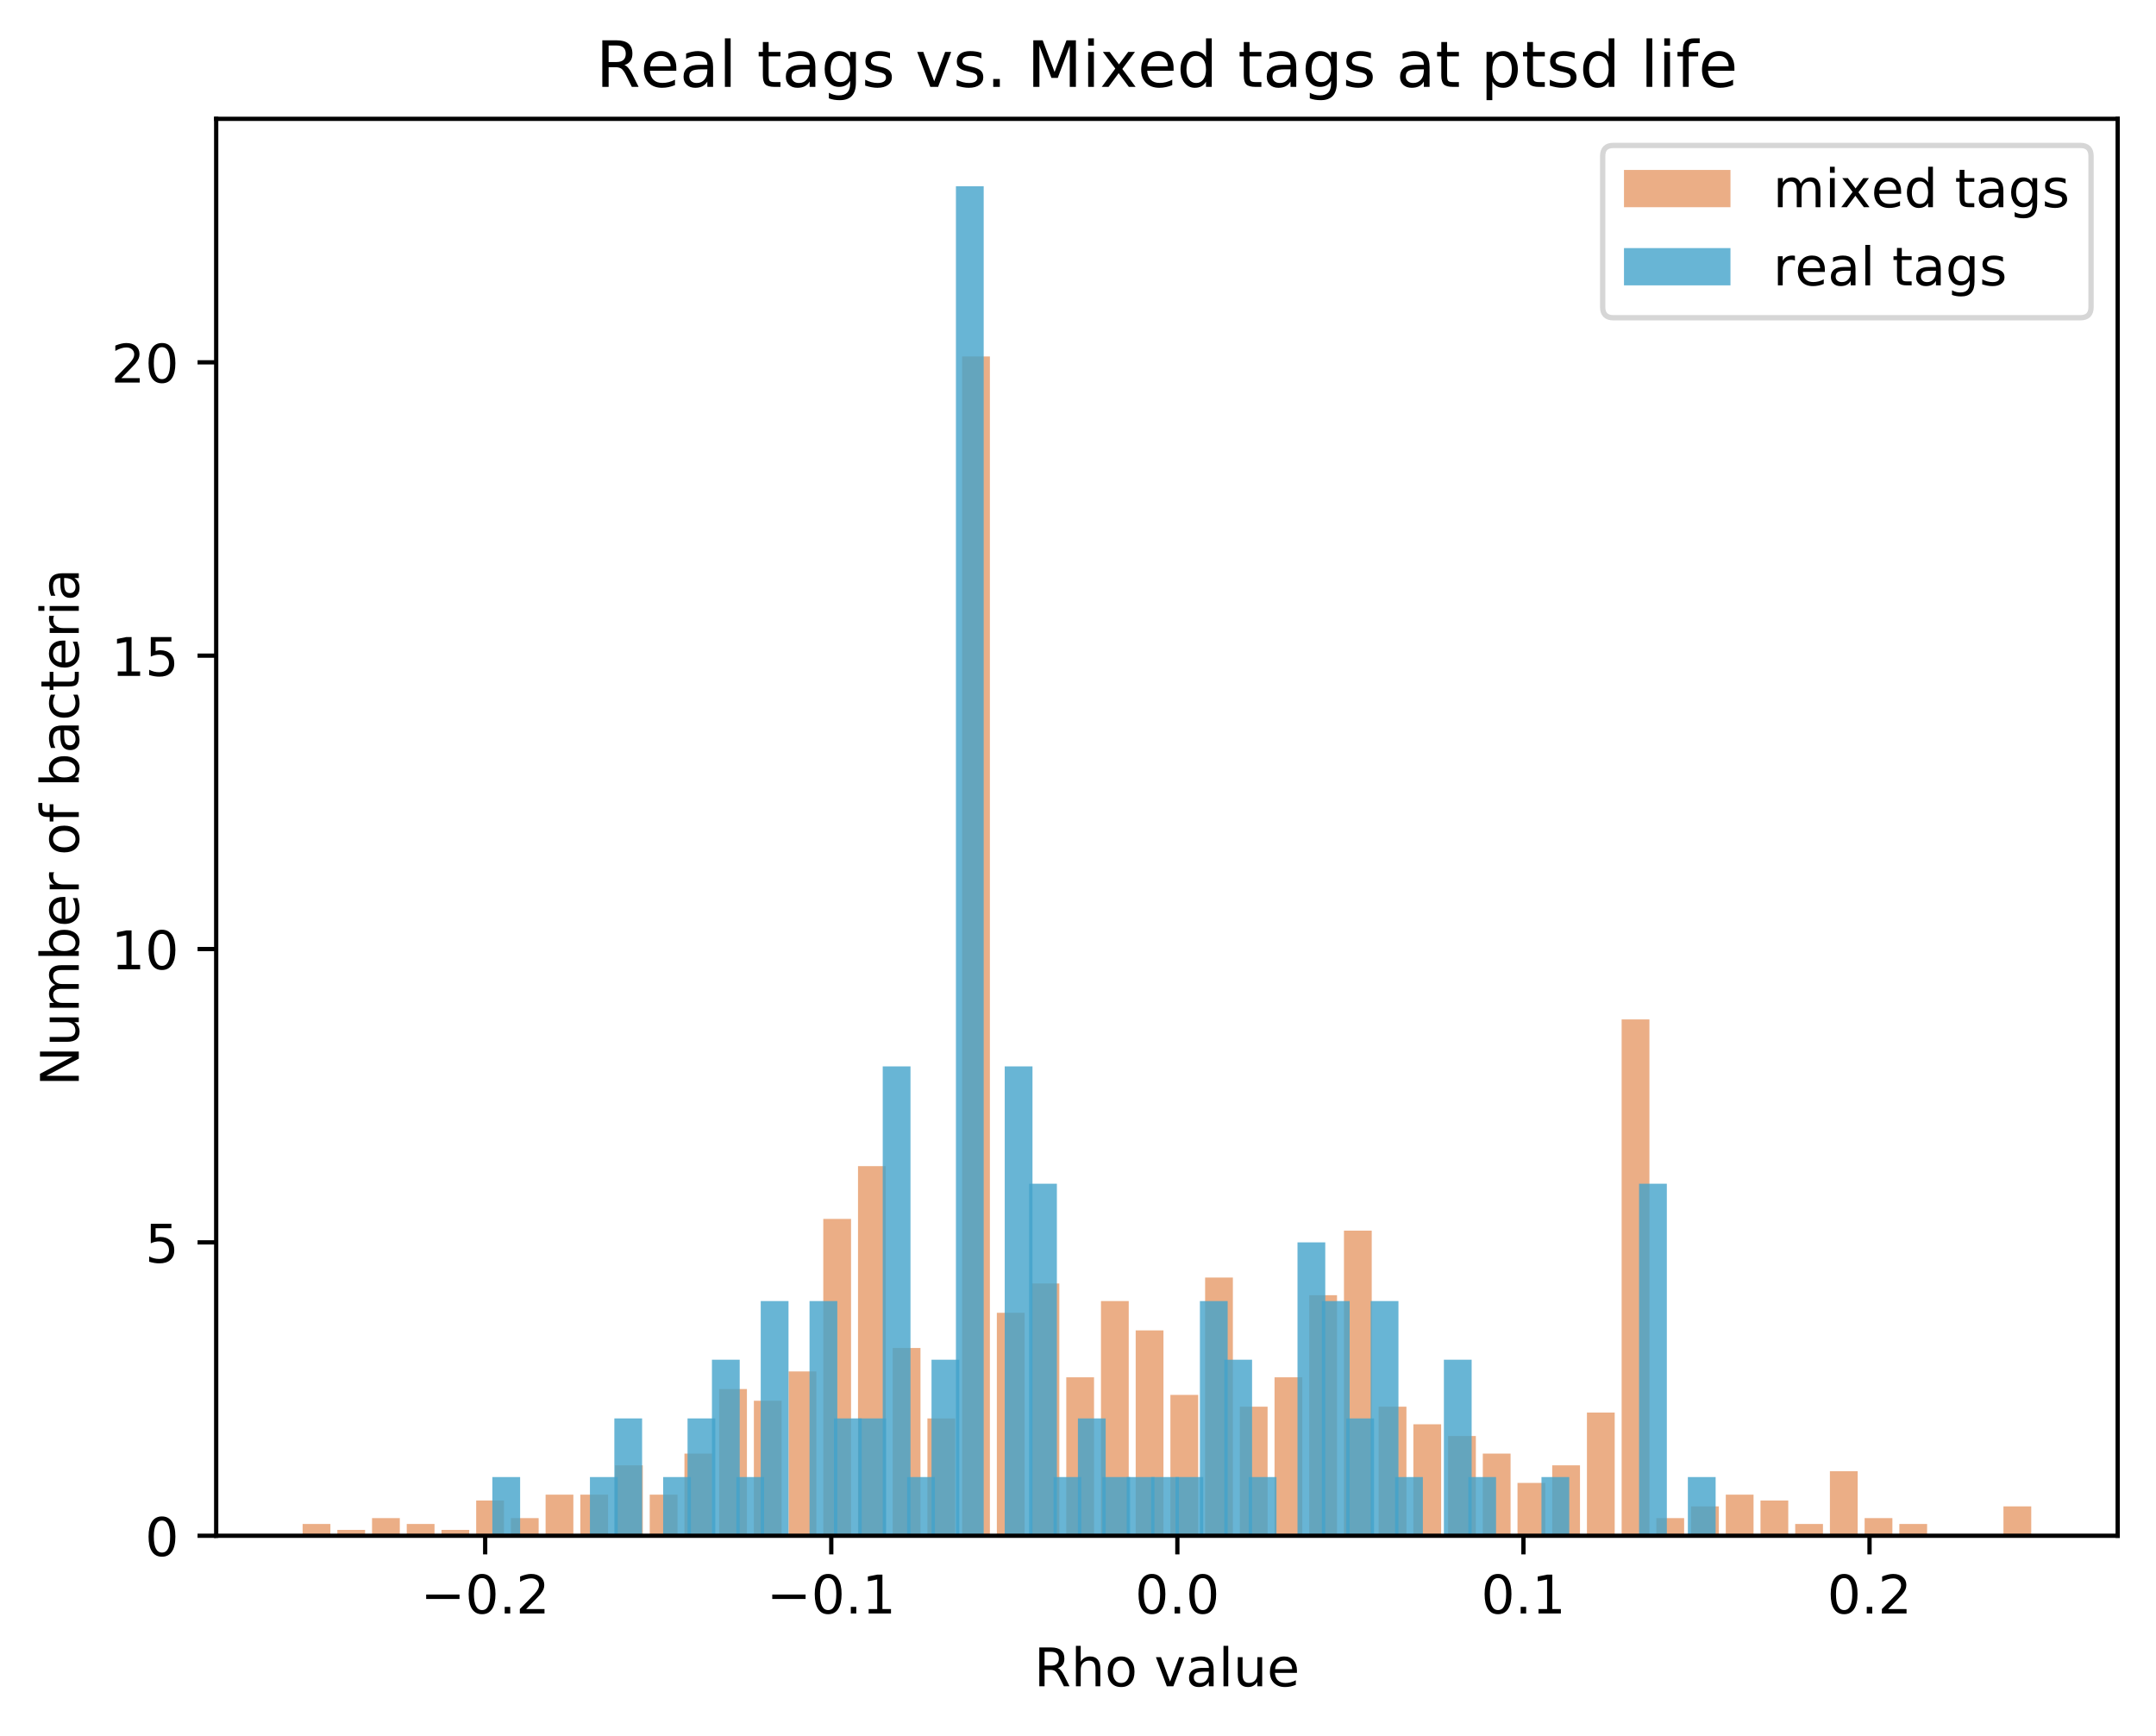 <?xml version="1.0" encoding="utf-8" standalone="no"?>
<!DOCTYPE svg PUBLIC "-//W3C//DTD SVG 1.1//EN"
  "http://www.w3.org/Graphics/SVG/1.1/DTD/svg11.dtd">
<!-- Created with matplotlib (https://matplotlib.org/) -->
<svg height="325.986pt" version="1.1" viewBox="0 0 404.923 325.986" width="404.923pt" xmlns="http://www.w3.org/2000/svg" xmlns:xlink="http://www.w3.org/1999/xlink">
 <defs>
  <style type="text/css">
*{stroke-linecap:butt;stroke-linejoin:round;}
  </style>
 </defs>
 <g id="figure_1">
  <g id="patch_1">
   <path d="M 0 325.986 
L 404.923 325.986 
L 404.923 0 
L 0 0 
z
" style="fill:#ffffff;"/>
  </g>
  <g id="axes_1">
   <g id="patch_2">
    <path d="M 40.603 288.43 
L 397.723 288.43 
L 397.723 22.318 
L 40.603 22.318 
z
" style="fill:#ffffff;"/>
   </g>
   <g id="patch_3">
    <path clip-path="url(#p76799df864)" d="M 56.836 288.43 
L 62.051 288.43 
L 62.051 286.226 
L 56.836 286.226 
z
" style="fill:#d95f0e;opacity:0.5;"/>
   </g>
   <g id="patch_4">
    <path clip-path="url(#p76799df864)" d="M 63.355 288.43 
L 68.57 288.43 
L 68.57 287.328 
L 63.355 287.328 
z
" style="fill:#d95f0e;opacity:0.5;"/>
   </g>
   <g id="patch_5">
    <path clip-path="url(#p76799df864)" d="M 69.874 288.43 
L 75.09 288.43 
L 75.09 285.124 
L 69.874 285.124 
z
" style="fill:#d95f0e;opacity:0.5;"/>
   </g>
   <g id="patch_6">
    <path clip-path="url(#p76799df864)" d="M 76.393 288.43 
L 81.609 288.43 
L 81.609 286.226 
L 76.393 286.226 
z
" style="fill:#d95f0e;opacity:0.5;"/>
   </g>
   <g id="patch_7">
    <path clip-path="url(#p76799df864)" d="M 82.913 288.43 
L 88.128 288.43 
L 88.128 287.328 
L 82.913 287.328 
z
" style="fill:#d95f0e;opacity:0.5;"/>
   </g>
   <g id="patch_8">
    <path clip-path="url(#p76799df864)" d="M 89.432 288.43 
L 94.647 288.43 
L 94.647 281.819 
L 89.432 281.819 
z
" style="fill:#d95f0e;opacity:0.5;"/>
   </g>
   <g id="patch_9">
    <path clip-path="url(#p76799df864)" d="M 95.951 288.43 
L 101.166 288.43 
L 101.166 285.124 
L 95.951 285.124 
z
" style="fill:#d95f0e;opacity:0.5;"/>
   </g>
   <g id="patch_10">
    <path clip-path="url(#p76799df864)" d="M 102.47 288.43 
L 107.685 288.43 
L 107.685 280.717 
L 102.47 280.717 
z
" style="fill:#d95f0e;opacity:0.5;"/>
   </g>
   <g id="patch_11">
    <path clip-path="url(#p76799df864)" d="M 108.989 288.43 
L 114.205 288.43 
L 114.205 280.717 
L 108.989 280.717 
z
" style="fill:#d95f0e;opacity:0.5;"/>
   </g>
   <g id="patch_12">
    <path clip-path="url(#p76799df864)" d="M 115.508 288.43 
L 120.724 288.43 
L 120.724 275.207 
L 115.508 275.207 
z
" style="fill:#d95f0e;opacity:0.5;"/>
   </g>
   <g id="patch_13">
    <path clip-path="url(#p76799df864)" d="M 122.028 288.43 
L 127.243 288.43 
L 127.243 280.717 
L 122.028 280.717 
z
" style="fill:#d95f0e;opacity:0.5;"/>
   </g>
   <g id="patch_14">
    <path clip-path="url(#p76799df864)" d="M 128.547 288.43 
L 133.762 288.43 
L 133.762 273.003 
L 128.547 273.003 
z
" style="fill:#d95f0e;opacity:0.5;"/>
   </g>
   <g id="patch_15">
    <path clip-path="url(#p76799df864)" d="M 135.066 288.43 
L 140.281 288.43 
L 140.281 260.882 
L 135.066 260.882 
z
" style="fill:#d95f0e;opacity:0.5;"/>
   </g>
   <g id="patch_16">
    <path clip-path="url(#p76799df864)" d="M 141.585 288.43 
L 146.8 288.43 
L 146.8 263.086 
L 141.585 263.086 
z
" style="fill:#d95f0e;opacity:0.5;"/>
   </g>
   <g id="patch_17">
    <path clip-path="url(#p76799df864)" d="M 148.104 288.43 
L 153.32 288.43 
L 153.32 257.577 
L 148.104 257.577 
z
" style="fill:#d95f0e;opacity:0.5;"/>
   </g>
   <g id="patch_18">
    <path clip-path="url(#p76799df864)" d="M 154.623 288.43 
L 159.839 288.43 
L 159.839 228.927 
L 154.623 228.927 
z
" style="fill:#d95f0e;opacity:0.5;"/>
   </g>
   <g id="patch_19">
    <path clip-path="url(#p76799df864)" d="M 161.143 288.43 
L 166.358 288.43 
L 166.358 219.01 
L 161.143 219.01 
z
" style="fill:#d95f0e;opacity:0.5;"/>
   </g>
   <g id="patch_20">
    <path clip-path="url(#p76799df864)" d="M 167.662 288.43 
L 172.877 288.43 
L 172.877 253.169 
L 167.662 253.169 
z
" style="fill:#d95f0e;opacity:0.5;"/>
   </g>
   <g id="patch_21">
    <path clip-path="url(#p76799df864)" d="M 174.181 288.43 
L 179.396 288.43 
L 179.396 266.392 
L 174.181 266.392 
z
" style="fill:#d95f0e;opacity:0.5;"/>
   </g>
   <g id="patch_22">
    <path clip-path="url(#p76799df864)" d="M 180.7 288.43 
L 185.915 288.43 
L 185.915 66.946 
L 180.7 66.946 
z
" style="fill:#d95f0e;opacity:0.5;"/>
   </g>
   <g id="patch_23">
    <path clip-path="url(#p76799df864)" d="M 187.219 288.43 
L 192.435 288.43 
L 192.435 246.557 
L 187.219 246.557 
z
" style="fill:#d95f0e;opacity:0.5;"/>
   </g>
   <g id="patch_24">
    <path clip-path="url(#p76799df864)" d="M 193.738 288.43 
L 198.954 288.43 
L 198.954 241.048 
L 193.738 241.048 
z
" style="fill:#d95f0e;opacity:0.5;"/>
   </g>
   <g id="patch_25">
    <path clip-path="url(#p76799df864)" d="M 200.258 288.43 
L 205.473 288.43 
L 205.473 258.678 
L 200.258 258.678 
z
" style="fill:#d95f0e;opacity:0.5;"/>
   </g>
   <g id="patch_26">
    <path clip-path="url(#p76799df864)" d="M 206.777 288.43 
L 211.992 288.43 
L 211.992 244.354 
L 206.777 244.354 
z
" style="fill:#d95f0e;opacity:0.5;"/>
   </g>
   <g id="patch_27">
    <path clip-path="url(#p76799df864)" d="M 213.296 288.43 
L 218.511 288.43 
L 218.511 249.863 
L 213.296 249.863 
z
" style="fill:#d95f0e;opacity:0.5;"/>
   </g>
   <g id="patch_28">
    <path clip-path="url(#p76799df864)" d="M 219.815 288.43 
L 225.03 288.43 
L 225.03 261.984 
L 219.815 261.984 
z
" style="fill:#d95f0e;opacity:0.5;"/>
   </g>
   <g id="patch_29">
    <path clip-path="url(#p76799df864)" d="M 226.334 288.43 
L 231.55 288.43 
L 231.55 239.946 
L 226.334 239.946 
z
" style="fill:#d95f0e;opacity:0.5;"/>
   </g>
   <g id="patch_30">
    <path clip-path="url(#p76799df864)" d="M 232.853 288.43 
L 238.069 288.43 
L 238.069 264.188 
L 232.853 264.188 
z
" style="fill:#d95f0e;opacity:0.5;"/>
   </g>
   <g id="patch_31">
    <path clip-path="url(#p76799df864)" d="M 239.373 288.43 
L 244.588 288.43 
L 244.588 258.678 
L 239.373 258.678 
z
" style="fill:#d95f0e;opacity:0.5;"/>
   </g>
   <g id="patch_32">
    <path clip-path="url(#p76799df864)" d="M 245.892 288.43 
L 251.107 288.43 
L 251.107 243.252 
L 245.892 243.252 
z
" style="fill:#d95f0e;opacity:0.5;"/>
   </g>
   <g id="patch_33">
    <path clip-path="url(#p76799df864)" d="M 252.411 288.43 
L 257.626 288.43 
L 257.626 231.131 
L 252.411 231.131 
z
" style="fill:#d95f0e;opacity:0.5;"/>
   </g>
   <g id="patch_34">
    <path clip-path="url(#p76799df864)" d="M 258.93 288.43 
L 264.145 288.43 
L 264.145 264.188 
L 258.93 264.188 
z
" style="fill:#d95f0e;opacity:0.5;"/>
   </g>
   <g id="patch_35">
    <path clip-path="url(#p76799df864)" d="M 265.449 288.43 
L 270.665 288.43 
L 270.665 267.494 
L 265.449 267.494 
z
" style="fill:#d95f0e;opacity:0.5;"/>
   </g>
   <g id="patch_36">
    <path clip-path="url(#p76799df864)" d="M 271.968 288.43 
L 277.184 288.43 
L 277.184 269.698 
L 271.968 269.698 
z
" style="fill:#d95f0e;opacity:0.5;"/>
   </g>
   <g id="patch_37">
    <path clip-path="url(#p76799df864)" d="M 278.488 288.43 
L 283.703 288.43 
L 283.703 273.003 
L 278.488 273.003 
z
" style="fill:#d95f0e;opacity:0.5;"/>
   </g>
   <g id="patch_38">
    <path clip-path="url(#p76799df864)" d="M 285.007 288.43 
L 290.222 288.43 
L 290.222 278.513 
L 285.007 278.513 
z
" style="fill:#d95f0e;opacity:0.5;"/>
   </g>
   <g id="patch_39">
    <path clip-path="url(#p76799df864)" d="M 291.526 288.43 
L 296.741 288.43 
L 296.741 275.207 
L 291.526 275.207 
z
" style="fill:#d95f0e;opacity:0.5;"/>
   </g>
   <g id="patch_40">
    <path clip-path="url(#p76799df864)" d="M 298.045 288.43 
L 303.26 288.43 
L 303.26 265.29 
L 298.045 265.29 
z
" style="fill:#d95f0e;opacity:0.5;"/>
   </g>
   <g id="patch_41">
    <path clip-path="url(#p76799df864)" d="M 304.564 288.43 
L 309.78 288.43 
L 309.78 191.462 
L 304.564 191.462 
z
" style="fill:#d95f0e;opacity:0.5;"/>
   </g>
   <g id="patch_42">
    <path clip-path="url(#p76799df864)" d="M 311.083 288.43 
L 316.299 288.43 
L 316.299 285.124 
L 311.083 285.124 
z
" style="fill:#d95f0e;opacity:0.5;"/>
   </g>
   <g id="patch_43">
    <path clip-path="url(#p76799df864)" d="M 317.603 288.43 
L 322.818 288.43 
L 322.818 282.921 
L 317.603 282.921 
z
" style="fill:#d95f0e;opacity:0.5;"/>
   </g>
   <g id="patch_44">
    <path clip-path="url(#p76799df864)" d="M 324.122 288.43 
L 329.337 288.43 
L 329.337 280.717 
L 324.122 280.717 
z
" style="fill:#d95f0e;opacity:0.5;"/>
   </g>
   <g id="patch_45">
    <path clip-path="url(#p76799df864)" d="M 330.641 288.43 
L 335.856 288.43 
L 335.856 281.819 
L 330.641 281.819 
z
" style="fill:#d95f0e;opacity:0.5;"/>
   </g>
   <g id="patch_46">
    <path clip-path="url(#p76799df864)" d="M 337.16 288.43 
L 342.375 288.43 
L 342.375 286.226 
L 337.16 286.226 
z
" style="fill:#d95f0e;opacity:0.5;"/>
   </g>
   <g id="patch_47">
    <path clip-path="url(#p76799df864)" d="M 343.679 288.43 
L 348.895 288.43 
L 348.895 276.309 
L 343.679 276.309 
z
" style="fill:#d95f0e;opacity:0.5;"/>
   </g>
   <g id="patch_48">
    <path clip-path="url(#p76799df864)" d="M 350.198 288.43 
L 355.414 288.43 
L 355.414 285.124 
L 350.198 285.124 
z
" style="fill:#d95f0e;opacity:0.5;"/>
   </g>
   <g id="patch_49">
    <path clip-path="url(#p76799df864)" d="M 356.718 288.43 
L 361.933 288.43 
L 361.933 286.226 
L 356.718 286.226 
z
" style="fill:#d95f0e;opacity:0.5;"/>
   </g>
   <g id="patch_50">
    <path clip-path="url(#p76799df864)" d="M 363.237 288.43 
L 368.452 288.43 
L 368.452 288.43 
L 363.237 288.43 
z
" style="fill:#d95f0e;opacity:0.5;"/>
   </g>
   <g id="patch_51">
    <path clip-path="url(#p76799df864)" d="M 369.756 288.43 
L 374.971 288.43 
L 374.971 288.43 
L 369.756 288.43 
z
" style="fill:#d95f0e;opacity:0.5;"/>
   </g>
   <g id="patch_52">
    <path clip-path="url(#p76799df864)" d="M 376.275 288.43 
L 381.49 288.43 
L 381.49 282.921 
L 376.275 282.921 
z
" style="fill:#d95f0e;opacity:0.5;"/>
   </g>
   <g id="patch_53">
    <path clip-path="url(#p76799df864)" d="M 92.47 288.43 
L 97.686 288.43 
L 97.686 277.411 
L 92.47 277.411 
z
" style="fill:#43a2ca;opacity:0.8;"/>
   </g>
   <g id="patch_54">
    <path clip-path="url(#p76799df864)" d="M 97.053 288.43 
L 102.268 288.43 
L 102.268 288.43 
L 97.053 288.43 
z
" style="fill:#43a2ca;opacity:0.8;"/>
   </g>
   <g id="patch_55">
    <path clip-path="url(#p76799df864)" d="M 101.635 288.43 
L 106.85 288.43 
L 106.85 288.43 
L 101.635 288.43 
z
" style="fill:#43a2ca;opacity:0.8;"/>
   </g>
   <g id="patch_56">
    <path clip-path="url(#p76799df864)" d="M 106.217 288.43 
L 111.433 288.43 
L 111.433 288.43 
L 106.217 288.43 
z
" style="fill:#43a2ca;opacity:0.8;"/>
   </g>
   <g id="patch_57">
    <path clip-path="url(#p76799df864)" d="M 110.799 288.43 
L 116.015 288.43 
L 116.015 277.411 
L 110.799 277.411 
z
" style="fill:#43a2ca;opacity:0.8;"/>
   </g>
   <g id="patch_58">
    <path clip-path="url(#p76799df864)" d="M 115.382 288.43 
L 120.597 288.43 
L 120.597 266.392 
L 115.382 266.392 
z
" style="fill:#43a2ca;opacity:0.8;"/>
   </g>
   <g id="patch_59">
    <path clip-path="url(#p76799df864)" d="M 119.964 288.43 
L 125.179 288.43 
L 125.179 288.43 
L 119.964 288.43 
z
" style="fill:#43a2ca;opacity:0.8;"/>
   </g>
   <g id="patch_60">
    <path clip-path="url(#p76799df864)" d="M 124.546 288.43 
L 129.762 288.43 
L 129.762 277.411 
L 124.546 277.411 
z
" style="fill:#43a2ca;opacity:0.8;"/>
   </g>
   <g id="patch_61">
    <path clip-path="url(#p76799df864)" d="M 129.129 288.43 
L 134.344 288.43 
L 134.344 266.392 
L 129.129 266.392 
z
" style="fill:#43a2ca;opacity:0.8;"/>
   </g>
   <g id="patch_62">
    <path clip-path="url(#p76799df864)" d="M 133.711 288.43 
L 138.926 288.43 
L 138.926 255.373 
L 133.711 255.373 
z
" style="fill:#43a2ca;opacity:0.8;"/>
   </g>
   <g id="patch_63">
    <path clip-path="url(#p76799df864)" d="M 138.293 288.43 
L 143.508 288.43 
L 143.508 277.411 
L 138.293 277.411 
z
" style="fill:#43a2ca;opacity:0.8;"/>
   </g>
   <g id="patch_64">
    <path clip-path="url(#p76799df864)" d="M 142.875 288.43 
L 148.091 288.43 
L 148.091 244.354 
L 142.875 244.354 
z
" style="fill:#43a2ca;opacity:0.8;"/>
   </g>
   <g id="patch_65">
    <path clip-path="url(#p76799df864)" d="M 147.458 288.43 
L 152.673 288.43 
L 152.673 288.43 
L 147.458 288.43 
z
" style="fill:#43a2ca;opacity:0.8;"/>
   </g>
   <g id="patch_66">
    <path clip-path="url(#p76799df864)" d="M 152.04 288.43 
L 157.255 288.43 
L 157.255 244.354 
L 152.04 244.354 
z
" style="fill:#43a2ca;opacity:0.8;"/>
   </g>
   <g id="patch_67">
    <path clip-path="url(#p76799df864)" d="M 156.622 288.43 
L 161.837 288.43 
L 161.837 266.392 
L 156.622 266.392 
z
" style="fill:#43a2ca;opacity:0.8;"/>
   </g>
   <g id="patch_68">
    <path clip-path="url(#p76799df864)" d="M 161.204 288.43 
L 166.42 288.43 
L 166.42 266.392 
L 161.204 266.392 
z
" style="fill:#43a2ca;opacity:0.8;"/>
   </g>
   <g id="patch_69">
    <path clip-path="url(#p76799df864)" d="M 165.787 288.43 
L 171.002 288.43 
L 171.002 200.277 
L 165.787 200.277 
z
" style="fill:#43a2ca;opacity:0.8;"/>
   </g>
   <g id="patch_70">
    <path clip-path="url(#p76799df864)" d="M 170.369 288.43 
L 175.584 288.43 
L 175.584 277.411 
L 170.369 277.411 
z
" style="fill:#43a2ca;opacity:0.8;"/>
   </g>
   <g id="patch_71">
    <path clip-path="url(#p76799df864)" d="M 174.951 288.43 
L 180.167 288.43 
L 180.167 255.373 
L 174.951 255.373 
z
" style="fill:#43a2ca;opacity:0.8;"/>
   </g>
   <g id="patch_72">
    <path clip-path="url(#p76799df864)" d="M 179.533 288.43 
L 184.749 288.43 
L 184.749 34.99 
L 179.533 34.99 
z
" style="fill:#43a2ca;opacity:0.8;"/>
   </g>
   <g id="patch_73">
    <path clip-path="url(#p76799df864)" d="M 184.116 288.43 
L 189.331 288.43 
L 189.331 288.43 
L 184.116 288.43 
z
" style="fill:#43a2ca;opacity:0.8;"/>
   </g>
   <g id="patch_74">
    <path clip-path="url(#p76799df864)" d="M 188.698 288.43 
L 193.913 288.43 
L 193.913 200.277 
L 188.698 200.277 
z
" style="fill:#43a2ca;opacity:0.8;"/>
   </g>
   <g id="patch_75">
    <path clip-path="url(#p76799df864)" d="M 193.28 288.43 
L 198.496 288.43 
L 198.496 222.315 
L 193.28 222.315 
z
" style="fill:#43a2ca;opacity:0.8;"/>
   </g>
   <g id="patch_76">
    <path clip-path="url(#p76799df864)" d="M 197.863 288.43 
L 203.078 288.43 
L 203.078 277.411 
L 197.863 277.411 
z
" style="fill:#43a2ca;opacity:0.8;"/>
   </g>
   <g id="patch_77">
    <path clip-path="url(#p76799df864)" d="M 202.445 288.43 
L 207.66 288.43 
L 207.66 266.392 
L 202.445 266.392 
z
" style="fill:#43a2ca;opacity:0.8;"/>
   </g>
   <g id="patch_78">
    <path clip-path="url(#p76799df864)" d="M 207.027 288.43 
L 212.242 288.43 
L 212.242 277.411 
L 207.027 277.411 
z
" style="fill:#43a2ca;opacity:0.8;"/>
   </g>
   <g id="patch_79">
    <path clip-path="url(#p76799df864)" d="M 211.609 288.43 
L 216.825 288.43 
L 216.825 277.411 
L 211.609 277.411 
z
" style="fill:#43a2ca;opacity:0.8;"/>
   </g>
   <g id="patch_80">
    <path clip-path="url(#p76799df864)" d="M 216.192 288.43 
L 221.407 288.43 
L 221.407 277.411 
L 216.192 277.411 
z
" style="fill:#43a2ca;opacity:0.8;"/>
   </g>
   <g id="patch_81">
    <path clip-path="url(#p76799df864)" d="M 220.774 288.43 
L 225.989 288.43 
L 225.989 277.411 
L 220.774 277.411 
z
" style="fill:#43a2ca;opacity:0.8;"/>
   </g>
   <g id="patch_82">
    <path clip-path="url(#p76799df864)" d="M 225.356 288.43 
L 230.571 288.43 
L 230.571 244.354 
L 225.356 244.354 
z
" style="fill:#43a2ca;opacity:0.8;"/>
   </g>
   <g id="patch_83">
    <path clip-path="url(#p76799df864)" d="M 229.938 288.43 
L 235.154 288.43 
L 235.154 255.373 
L 229.938 255.373 
z
" style="fill:#43a2ca;opacity:0.8;"/>
   </g>
   <g id="patch_84">
    <path clip-path="url(#p76799df864)" d="M 234.521 288.43 
L 239.736 288.43 
L 239.736 277.411 
L 234.521 277.411 
z
" style="fill:#43a2ca;opacity:0.8;"/>
   </g>
   <g id="patch_85">
    <path clip-path="url(#p76799df864)" d="M 239.103 288.43 
L 244.318 288.43 
L 244.318 288.43 
L 239.103 288.43 
z
" style="fill:#43a2ca;opacity:0.8;"/>
   </g>
   <g id="patch_86">
    <path clip-path="url(#p76799df864)" d="M 243.685 288.43 
L 248.901 288.43 
L 248.901 233.334 
L 243.685 233.334 
z
" style="fill:#43a2ca;opacity:0.8;"/>
   </g>
   <g id="patch_87">
    <path clip-path="url(#p76799df864)" d="M 248.267 288.43 
L 253.483 288.43 
L 253.483 244.354 
L 248.267 244.354 
z
" style="fill:#43a2ca;opacity:0.8;"/>
   </g>
   <g id="patch_88">
    <path clip-path="url(#p76799df864)" d="M 252.85 288.43 
L 258.065 288.43 
L 258.065 266.392 
L 252.85 266.392 
z
" style="fill:#43a2ca;opacity:0.8;"/>
   </g>
   <g id="patch_89">
    <path clip-path="url(#p76799df864)" d="M 257.432 288.43 
L 262.647 288.43 
L 262.647 244.354 
L 257.432 244.354 
z
" style="fill:#43a2ca;opacity:0.8;"/>
   </g>
   <g id="patch_90">
    <path clip-path="url(#p76799df864)" d="M 262.014 288.43 
L 267.23 288.43 
L 267.23 277.411 
L 262.014 277.411 
z
" style="fill:#43a2ca;opacity:0.8;"/>
   </g>
   <g id="patch_91">
    <path clip-path="url(#p76799df864)" d="M 266.597 288.43 
L 271.812 288.43 
L 271.812 288.43 
L 266.597 288.43 
z
" style="fill:#43a2ca;opacity:0.8;"/>
   </g>
   <g id="patch_92">
    <path clip-path="url(#p76799df864)" d="M 271.179 288.43 
L 276.394 288.43 
L 276.394 255.373 
L 271.179 255.373 
z
" style="fill:#43a2ca;opacity:0.8;"/>
   </g>
   <g id="patch_93">
    <path clip-path="url(#p76799df864)" d="M 275.761 288.43 
L 280.976 288.43 
L 280.976 277.411 
L 275.761 277.411 
z
" style="fill:#43a2ca;opacity:0.8;"/>
   </g>
   <g id="patch_94">
    <path clip-path="url(#p76799df864)" d="M 280.343 288.43 
L 285.559 288.43 
L 285.559 288.43 
L 280.343 288.43 
z
" style="fill:#43a2ca;opacity:0.8;"/>
   </g>
   <g id="patch_95">
    <path clip-path="url(#p76799df864)" d="M 284.926 288.43 
L 290.141 288.43 
L 290.141 288.43 
L 284.926 288.43 
z
" style="fill:#43a2ca;opacity:0.8;"/>
   </g>
   <g id="patch_96">
    <path clip-path="url(#p76799df864)" d="M 289.508 288.43 
L 294.723 288.43 
L 294.723 277.411 
L 289.508 277.411 
z
" style="fill:#43a2ca;opacity:0.8;"/>
   </g>
   <g id="patch_97">
    <path clip-path="url(#p76799df864)" d="M 294.09 288.43 
L 299.305 288.43 
L 299.305 288.43 
L 294.09 288.43 
z
" style="fill:#43a2ca;opacity:0.8;"/>
   </g>
   <g id="patch_98">
    <path clip-path="url(#p76799df864)" d="M 298.672 288.43 
L 303.888 288.43 
L 303.888 288.43 
L 298.672 288.43 
z
" style="fill:#43a2ca;opacity:0.8;"/>
   </g>
   <g id="patch_99">
    <path clip-path="url(#p76799df864)" d="M 303.255 288.43 
L 308.47 288.43 
L 308.47 288.43 
L 303.255 288.43 
z
" style="fill:#43a2ca;opacity:0.8;"/>
   </g>
   <g id="patch_100">
    <path clip-path="url(#p76799df864)" d="M 307.837 288.43 
L 313.052 288.43 
L 313.052 222.315 
L 307.837 222.315 
z
" style="fill:#43a2ca;opacity:0.8;"/>
   </g>
   <g id="patch_101">
    <path clip-path="url(#p76799df864)" d="M 312.419 288.43 
L 317.635 288.43 
L 317.635 288.43 
L 312.419 288.43 
z
" style="fill:#43a2ca;opacity:0.8;"/>
   </g>
   <g id="patch_102">
    <path clip-path="url(#p76799df864)" d="M 317.001 288.43 
L 322.217 288.43 
L 322.217 277.411 
L 317.001 277.411 
z
" style="fill:#43a2ca;opacity:0.8;"/>
   </g>
   <g id="matplotlib.axis_1">
    <g id="xtick_1">
     <g id="line2d_1">
      <defs>
       <path d="M 0 0 
L 0 3.5 
" id="m9ab1b9e7f5" style="stroke:#000000;stroke-width:0.8;"/>
      </defs>
      <g>
       <use style="stroke:#000000;stroke-width:0.8;" x="91.123" xlink:href="#m9ab1b9e7f5" y="288.43"/>
      </g>
     </g>
     <g id="text_1">
      <!-- −0.2 -->
      <defs>
       <path d="M 10.594 35.5 
L 73.188 35.5 
L 73.188 27.203 
L 10.594 27.203 
z
" id="DejaVuSans-8722"/>
       <path d="M 31.781 66.406 
Q 24.172 66.406 20.328 58.906 
Q 16.5 51.422 16.5 36.375 
Q 16.5 21.391 20.328 13.891 
Q 24.172 6.391 31.781 6.391 
Q 39.453 6.391 43.281 13.891 
Q 47.125 21.391 47.125 36.375 
Q 47.125 51.422 43.281 58.906 
Q 39.453 66.406 31.781 66.406 
z
M 31.781 74.219 
Q 44.047 74.219 50.516 64.516 
Q 56.984 54.828 56.984 36.375 
Q 56.984 17.969 50.516 8.266 
Q 44.047 -1.422 31.781 -1.422 
Q 19.531 -1.422 13.062 8.266 
Q 6.594 17.969 6.594 36.375 
Q 6.594 54.828 13.062 64.516 
Q 19.531 74.219 31.781 74.219 
z
" id="DejaVuSans-48"/>
       <path d="M 10.688 12.406 
L 21 12.406 
L 21 0 
L 10.688 0 
z
" id="DejaVuSans-46"/>
       <path d="M 19.188 8.297 
L 53.609 8.297 
L 53.609 0 
L 7.328 0 
L 7.328 8.297 
Q 12.938 14.109 22.625 23.891 
Q 32.328 33.688 34.812 36.531 
Q 39.547 41.844 41.422 45.531 
Q 43.312 49.219 43.312 52.781 
Q 43.312 58.594 39.234 62.25 
Q 35.156 65.922 28.609 65.922 
Q 23.969 65.922 18.812 64.312 
Q 13.672 62.703 7.812 59.422 
L 7.812 69.391 
Q 13.766 71.781 18.938 73 
Q 24.125 74.219 28.422 74.219 
Q 39.75 74.219 46.484 68.547 
Q 53.219 62.891 53.219 53.422 
Q 53.219 48.922 51.531 44.891 
Q 49.859 40.875 45.406 35.406 
Q 44.188 33.984 37.641 27.219 
Q 31.109 20.453 19.188 8.297 
z
" id="DejaVuSans-50"/>
      </defs>
      <g transform="translate(78.981 303.029)scale(0.1 -0.1)">
       <use xlink:href="#DejaVuSans-8722"/>
       <use x="83.789" xlink:href="#DejaVuSans-48"/>
       <use x="147.412" xlink:href="#DejaVuSans-46"/>
       <use x="179.199" xlink:href="#DejaVuSans-50"/>
      </g>
     </g>
    </g>
    <g id="xtick_2">
     <g id="line2d_2">
      <g>
       <use style="stroke:#000000;stroke-width:0.8;" x="156.122" xlink:href="#m9ab1b9e7f5" y="288.43"/>
      </g>
     </g>
     <g id="text_2">
      <!-- −0.1 -->
      <defs>
       <path d="M 12.406 8.297 
L 28.516 8.297 
L 28.516 63.922 
L 10.984 60.406 
L 10.984 69.391 
L 28.422 72.906 
L 38.281 72.906 
L 38.281 8.297 
L 54.391 8.297 
L 54.391 0 
L 12.406 0 
z
" id="DejaVuSans-49"/>
      </defs>
      <g transform="translate(143.981 303.029)scale(0.1 -0.1)">
       <use xlink:href="#DejaVuSans-8722"/>
       <use x="83.789" xlink:href="#DejaVuSans-48"/>
       <use x="147.412" xlink:href="#DejaVuSans-46"/>
       <use x="179.199" xlink:href="#DejaVuSans-49"/>
      </g>
     </g>
    </g>
    <g id="xtick_3">
     <g id="line2d_3">
      <g>
       <use style="stroke:#000000;stroke-width:0.8;" x="221.122" xlink:href="#m9ab1b9e7f5" y="288.43"/>
      </g>
     </g>
     <g id="text_3">
      <!-- 0.0 -->
      <g transform="translate(213.17 303.029)scale(0.1 -0.1)">
       <use xlink:href="#DejaVuSans-48"/>
       <use x="63.623" xlink:href="#DejaVuSans-46"/>
       <use x="95.41" xlink:href="#DejaVuSans-48"/>
      </g>
     </g>
    </g>
    <g id="xtick_4">
     <g id="line2d_4">
      <g>
       <use style="stroke:#000000;stroke-width:0.8;" x="286.121" xlink:href="#m9ab1b9e7f5" y="288.43"/>
      </g>
     </g>
     <g id="text_4">
      <!-- 0.1 -->
      <g transform="translate(278.169 303.029)scale(0.1 -0.1)">
       <use xlink:href="#DejaVuSans-48"/>
       <use x="63.623" xlink:href="#DejaVuSans-46"/>
       <use x="95.41" xlink:href="#DejaVuSans-49"/>
      </g>
     </g>
    </g>
    <g id="xtick_5">
     <g id="line2d_5">
      <g>
       <use style="stroke:#000000;stroke-width:0.8;" x="351.12" xlink:href="#m9ab1b9e7f5" y="288.43"/>
      </g>
     </g>
     <g id="text_5">
      <!-- 0.2 -->
      <g transform="translate(343.169 303.029)scale(0.1 -0.1)">
       <use xlink:href="#DejaVuSans-48"/>
       <use x="63.623" xlink:href="#DejaVuSans-46"/>
       <use x="95.41" xlink:href="#DejaVuSans-50"/>
      </g>
     </g>
    </g>
    <g id="text_6">
     <!-- Rho value -->
     <defs>
      <path d="M 44.391 34.188 
Q 47.562 33.109 50.562 29.594 
Q 53.562 26.078 56.594 19.922 
L 66.609 0 
L 56 0 
L 46.688 18.703 
Q 43.062 26.031 39.672 28.422 
Q 36.281 30.812 30.422 30.812 
L 19.672 30.812 
L 19.672 0 
L 9.812 0 
L 9.812 72.906 
L 32.078 72.906 
Q 44.578 72.906 50.734 67.672 
Q 56.891 62.453 56.891 51.906 
Q 56.891 45.016 53.688 40.469 
Q 50.484 35.938 44.391 34.188 
z
M 19.672 64.797 
L 19.672 38.922 
L 32.078 38.922 
Q 39.203 38.922 42.844 42.219 
Q 46.484 45.516 46.484 51.906 
Q 46.484 58.297 42.844 61.547 
Q 39.203 64.797 32.078 64.797 
z
" id="DejaVuSans-82"/>
      <path d="M 54.891 33.016 
L 54.891 0 
L 45.906 0 
L 45.906 32.719 
Q 45.906 40.484 42.875 44.328 
Q 39.844 48.188 33.797 48.188 
Q 26.516 48.188 22.312 43.547 
Q 18.109 38.922 18.109 30.906 
L 18.109 0 
L 9.078 0 
L 9.078 75.984 
L 18.109 75.984 
L 18.109 46.188 
Q 21.344 51.125 25.703 53.562 
Q 30.078 56 35.797 56 
Q 45.219 56 50.047 50.172 
Q 54.891 44.344 54.891 33.016 
z
" id="DejaVuSans-104"/>
      <path d="M 30.609 48.391 
Q 23.391 48.391 19.188 42.75 
Q 14.984 37.109 14.984 27.297 
Q 14.984 17.484 19.156 11.844 
Q 23.344 6.203 30.609 6.203 
Q 37.797 6.203 41.984 11.859 
Q 46.188 17.531 46.188 27.297 
Q 46.188 37.016 41.984 42.703 
Q 37.797 48.391 30.609 48.391 
z
M 30.609 56 
Q 42.328 56 49.016 48.375 
Q 55.719 40.766 55.719 27.297 
Q 55.719 13.875 49.016 6.219 
Q 42.328 -1.422 30.609 -1.422 
Q 18.844 -1.422 12.172 6.219 
Q 5.516 13.875 5.516 27.297 
Q 5.516 40.766 12.172 48.375 
Q 18.844 56 30.609 56 
z
" id="DejaVuSans-111"/>
      <path id="DejaVuSans-32"/>
      <path d="M 2.984 54.688 
L 12.5 54.688 
L 29.594 8.797 
L 46.688 54.688 
L 56.203 54.688 
L 35.688 0 
L 23.484 0 
z
" id="DejaVuSans-118"/>
      <path d="M 34.281 27.484 
Q 23.391 27.484 19.188 25 
Q 14.984 22.516 14.984 16.5 
Q 14.984 11.719 18.141 8.906 
Q 21.297 6.109 26.703 6.109 
Q 34.188 6.109 38.703 11.406 
Q 43.219 16.703 43.219 25.484 
L 43.219 27.484 
z
M 52.203 31.203 
L 52.203 0 
L 43.219 0 
L 43.219 8.297 
Q 40.141 3.328 35.547 0.953 
Q 30.953 -1.422 24.312 -1.422 
Q 15.922 -1.422 10.953 3.297 
Q 6 8.016 6 15.922 
Q 6 25.141 12.172 29.828 
Q 18.359 34.516 30.609 34.516 
L 43.219 34.516 
L 43.219 35.406 
Q 43.219 41.609 39.141 45 
Q 35.062 48.391 27.688 48.391 
Q 23 48.391 18.547 47.266 
Q 14.109 46.141 10.016 43.891 
L 10.016 52.203 
Q 14.938 54.109 19.578 55.047 
Q 24.219 56 28.609 56 
Q 40.484 56 46.344 49.844 
Q 52.203 43.703 52.203 31.203 
z
" id="DejaVuSans-97"/>
      <path d="M 9.422 75.984 
L 18.406 75.984 
L 18.406 0 
L 9.422 0 
z
" id="DejaVuSans-108"/>
      <path d="M 8.5 21.578 
L 8.5 54.688 
L 17.484 54.688 
L 17.484 21.922 
Q 17.484 14.156 20.5 10.266 
Q 23.531 6.391 29.594 6.391 
Q 36.859 6.391 41.078 11.031 
Q 45.312 15.672 45.312 23.688 
L 45.312 54.688 
L 54.297 54.688 
L 54.297 0 
L 45.312 0 
L 45.312 8.406 
Q 42.047 3.422 37.719 1 
Q 33.406 -1.422 27.688 -1.422 
Q 18.266 -1.422 13.375 4.438 
Q 8.5 10.297 8.5 21.578 
z
M 31.109 56 
z
" id="DejaVuSans-117"/>
      <path d="M 56.203 29.594 
L 56.203 25.203 
L 14.891 25.203 
Q 15.484 15.922 20.484 11.062 
Q 25.484 6.203 34.422 6.203 
Q 39.594 6.203 44.453 7.469 
Q 49.312 8.734 54.109 11.281 
L 54.109 2.781 
Q 49.266 0.734 44.188 -0.344 
Q 39.109 -1.422 33.891 -1.422 
Q 20.797 -1.422 13.156 6.188 
Q 5.516 13.812 5.516 26.812 
Q 5.516 40.234 12.766 48.109 
Q 20.016 56 32.328 56 
Q 43.359 56 49.781 48.891 
Q 56.203 41.797 56.203 29.594 
z
M 47.219 32.234 
Q 47.125 39.594 43.094 43.984 
Q 39.062 48.391 32.422 48.391 
Q 24.906 48.391 20.391 44.141 
Q 15.875 39.891 15.188 32.172 
z
" id="DejaVuSans-101"/>
     </defs>
     <g transform="translate(194.214 316.707)scale(0.1 -0.1)">
      <use xlink:href="#DejaVuSans-82"/>
      <use x="69.482" xlink:href="#DejaVuSans-104"/>
      <use x="132.861" xlink:href="#DejaVuSans-111"/>
      <use x="194.043" xlink:href="#DejaVuSans-32"/>
      <use x="225.83" xlink:href="#DejaVuSans-118"/>
      <use x="285.01" xlink:href="#DejaVuSans-97"/>
      <use x="346.289" xlink:href="#DejaVuSans-108"/>
      <use x="374.072" xlink:href="#DejaVuSans-117"/>
      <use x="437.451" xlink:href="#DejaVuSans-101"/>
     </g>
    </g>
   </g>
   <g id="matplotlib.axis_2">
    <g id="ytick_1">
     <g id="line2d_6">
      <defs>
       <path d="M 0 0 
L -3.5 0 
" id="m2b2656507b" style="stroke:#000000;stroke-width:0.8;"/>
      </defs>
      <g>
       <use style="stroke:#000000;stroke-width:0.8;" x="40.603" xlink:href="#m2b2656507b" y="288.43"/>
      </g>
     </g>
     <g id="text_7">
      <!-- 0 -->
      <g transform="translate(27.241 292.229)scale(0.1 -0.1)">
       <use xlink:href="#DejaVuSans-48"/>
      </g>
     </g>
    </g>
    <g id="ytick_2">
     <g id="line2d_7">
      <g>
       <use style="stroke:#000000;stroke-width:0.8;" x="40.603" xlink:href="#m2b2656507b" y="233.334"/>
      </g>
     </g>
     <g id="text_8">
      <!-- 5 -->
      <defs>
       <path d="M 10.797 72.906 
L 49.516 72.906 
L 49.516 64.594 
L 19.828 64.594 
L 19.828 46.734 
Q 21.969 47.469 24.109 47.828 
Q 26.266 48.188 28.422 48.188 
Q 40.625 48.188 47.75 41.5 
Q 54.891 34.812 54.891 23.391 
Q 54.891 11.625 47.562 5.094 
Q 40.234 -1.422 26.906 -1.422 
Q 22.312 -1.422 17.547 -0.641 
Q 12.797 0.141 7.719 1.703 
L 7.719 11.625 
Q 12.109 9.234 16.797 8.062 
Q 21.484 6.891 26.703 6.891 
Q 35.156 6.891 40.078 11.328 
Q 45.016 15.766 45.016 23.391 
Q 45.016 31 40.078 35.438 
Q 35.156 39.891 26.703 39.891 
Q 22.75 39.891 18.812 39.016 
Q 14.891 38.141 10.797 36.281 
z
" id="DejaVuSans-53"/>
      </defs>
      <g transform="translate(27.241 237.134)scale(0.1 -0.1)">
       <use xlink:href="#DejaVuSans-53"/>
      </g>
     </g>
    </g>
    <g id="ytick_3">
     <g id="line2d_8">
      <g>
       <use style="stroke:#000000;stroke-width:0.8;" x="40.603" xlink:href="#m2b2656507b" y="178.239"/>
      </g>
     </g>
     <g id="text_9">
      <!-- 10 -->
      <g transform="translate(20.878 182.038)scale(0.1 -0.1)">
       <use xlink:href="#DejaVuSans-49"/>
       <use x="63.623" xlink:href="#DejaVuSans-48"/>
      </g>
     </g>
    </g>
    <g id="ytick_4">
     <g id="line2d_9">
      <g>
       <use style="stroke:#000000;stroke-width:0.8;" x="40.603" xlink:href="#m2b2656507b" y="123.143"/>
      </g>
     </g>
     <g id="text_10">
      <!-- 15 -->
      <g transform="translate(20.878 126.942)scale(0.1 -0.1)">
       <use xlink:href="#DejaVuSans-49"/>
       <use x="63.623" xlink:href="#DejaVuSans-53"/>
      </g>
     </g>
    </g>
    <g id="ytick_5">
     <g id="line2d_10">
      <g>
       <use style="stroke:#000000;stroke-width:0.8;" x="40.603" xlink:href="#m2b2656507b" y="68.048"/>
      </g>
     </g>
     <g id="text_11">
      <!-- 20 -->
      <g transform="translate(20.878 71.847)scale(0.1 -0.1)">
       <use xlink:href="#DejaVuSans-50"/>
       <use x="63.623" xlink:href="#DejaVuSans-48"/>
      </g>
     </g>
    </g>
    <g id="text_12">
     <!-- Number of bacteria -->
     <defs>
      <path d="M 9.812 72.906 
L 23.094 72.906 
L 55.422 11.922 
L 55.422 72.906 
L 64.984 72.906 
L 64.984 0 
L 51.703 0 
L 19.391 60.984 
L 19.391 0 
L 9.812 0 
z
" id="DejaVuSans-78"/>
      <path d="M 52 44.188 
Q 55.375 50.25 60.062 53.125 
Q 64.75 56 71.094 56 
Q 79.641 56 84.281 50.016 
Q 88.922 44.047 88.922 33.016 
L 88.922 0 
L 79.891 0 
L 79.891 32.719 
Q 79.891 40.578 77.094 44.375 
Q 74.312 48.188 68.609 48.188 
Q 61.625 48.188 57.562 43.547 
Q 53.516 38.922 53.516 30.906 
L 53.516 0 
L 44.484 0 
L 44.484 32.719 
Q 44.484 40.625 41.703 44.406 
Q 38.922 48.188 33.109 48.188 
Q 26.219 48.188 22.156 43.531 
Q 18.109 38.875 18.109 30.906 
L 18.109 0 
L 9.078 0 
L 9.078 54.688 
L 18.109 54.688 
L 18.109 46.188 
Q 21.188 51.219 25.484 53.609 
Q 29.781 56 35.688 56 
Q 41.656 56 45.828 52.969 
Q 50 49.953 52 44.188 
z
" id="DejaVuSans-109"/>
      <path d="M 48.688 27.297 
Q 48.688 37.203 44.609 42.844 
Q 40.531 48.484 33.406 48.484 
Q 26.266 48.484 22.188 42.844 
Q 18.109 37.203 18.109 27.297 
Q 18.109 17.391 22.188 11.75 
Q 26.266 6.109 33.406 6.109 
Q 40.531 6.109 44.609 11.75 
Q 48.688 17.391 48.688 27.297 
z
M 18.109 46.391 
Q 20.953 51.266 25.266 53.625 
Q 29.594 56 35.594 56 
Q 45.562 56 51.781 48.094 
Q 58.016 40.188 58.016 27.297 
Q 58.016 14.406 51.781 6.484 
Q 45.562 -1.422 35.594 -1.422 
Q 29.594 -1.422 25.266 0.953 
Q 20.953 3.328 18.109 8.203 
L 18.109 0 
L 9.078 0 
L 9.078 75.984 
L 18.109 75.984 
z
" id="DejaVuSans-98"/>
      <path d="M 41.109 46.297 
Q 39.594 47.172 37.812 47.578 
Q 36.031 48 33.891 48 
Q 26.266 48 22.188 43.047 
Q 18.109 38.094 18.109 28.812 
L 18.109 0 
L 9.078 0 
L 9.078 54.688 
L 18.109 54.688 
L 18.109 46.188 
Q 20.953 51.172 25.484 53.578 
Q 30.031 56 36.531 56 
Q 37.453 56 38.578 55.875 
Q 39.703 55.766 41.062 55.516 
z
" id="DejaVuSans-114"/>
      <path d="M 37.109 75.984 
L 37.109 68.5 
L 28.516 68.5 
Q 23.688 68.5 21.797 66.547 
Q 19.922 64.594 19.922 59.516 
L 19.922 54.688 
L 34.719 54.688 
L 34.719 47.703 
L 19.922 47.703 
L 19.922 0 
L 10.891 0 
L 10.891 47.703 
L 2.297 47.703 
L 2.297 54.688 
L 10.891 54.688 
L 10.891 58.5 
Q 10.891 67.625 15.141 71.797 
Q 19.391 75.984 28.609 75.984 
z
" id="DejaVuSans-102"/>
      <path d="M 48.781 52.594 
L 48.781 44.188 
Q 44.969 46.297 41.141 47.344 
Q 37.312 48.391 33.406 48.391 
Q 24.656 48.391 19.812 42.844 
Q 14.984 37.312 14.984 27.297 
Q 14.984 17.281 19.812 11.734 
Q 24.656 6.203 33.406 6.203 
Q 37.312 6.203 41.141 7.25 
Q 44.969 8.297 48.781 10.406 
L 48.781 2.094 
Q 45.016 0.344 40.984 -0.531 
Q 36.969 -1.422 32.422 -1.422 
Q 20.062 -1.422 12.781 6.344 
Q 5.516 14.109 5.516 27.297 
Q 5.516 40.672 12.859 48.328 
Q 20.219 56 33.016 56 
Q 37.156 56 41.109 55.141 
Q 45.062 54.297 48.781 52.594 
z
" id="DejaVuSans-99"/>
      <path d="M 18.312 70.219 
L 18.312 54.688 
L 36.812 54.688 
L 36.812 47.703 
L 18.312 47.703 
L 18.312 18.016 
Q 18.312 11.328 20.141 9.422 
Q 21.969 7.516 27.594 7.516 
L 36.812 7.516 
L 36.812 0 
L 27.594 0 
Q 17.188 0 13.234 3.875 
Q 9.281 7.766 9.281 18.016 
L 9.281 47.703 
L 2.688 47.703 
L 2.688 54.688 
L 9.281 54.688 
L 9.281 70.219 
z
" id="DejaVuSans-116"/>
      <path d="M 9.422 54.688 
L 18.406 54.688 
L 18.406 0 
L 9.422 0 
z
M 9.422 75.984 
L 18.406 75.984 
L 18.406 64.594 
L 9.422 64.594 
z
" id="DejaVuSans-105"/>
     </defs>
     <g transform="translate(14.798 203.991)rotate(-90)scale(0.1 -0.1)">
      <use xlink:href="#DejaVuSans-78"/>
      <use x="74.805" xlink:href="#DejaVuSans-117"/>
      <use x="138.184" xlink:href="#DejaVuSans-109"/>
      <use x="235.596" xlink:href="#DejaVuSans-98"/>
      <use x="299.072" xlink:href="#DejaVuSans-101"/>
      <use x="360.596" xlink:href="#DejaVuSans-114"/>
      <use x="401.709" xlink:href="#DejaVuSans-32"/>
      <use x="433.496" xlink:href="#DejaVuSans-111"/>
      <use x="494.678" xlink:href="#DejaVuSans-102"/>
      <use x="529.883" xlink:href="#DejaVuSans-32"/>
      <use x="561.67" xlink:href="#DejaVuSans-98"/>
      <use x="625.146" xlink:href="#DejaVuSans-97"/>
      <use x="686.426" xlink:href="#DejaVuSans-99"/>
      <use x="741.406" xlink:href="#DejaVuSans-116"/>
      <use x="780.615" xlink:href="#DejaVuSans-101"/>
      <use x="842.139" xlink:href="#DejaVuSans-114"/>
      <use x="883.252" xlink:href="#DejaVuSans-105"/>
      <use x="911.035" xlink:href="#DejaVuSans-97"/>
     </g>
    </g>
   </g>
   <g id="patch_103">
    <path d="M 40.603 288.43 
L 40.603 22.318 
" style="fill:none;stroke:#000000;stroke-linecap:square;stroke-linejoin:miter;stroke-width:0.8;"/>
   </g>
   <g id="patch_104">
    <path d="M 397.723 288.43 
L 397.723 22.318 
" style="fill:none;stroke:#000000;stroke-linecap:square;stroke-linejoin:miter;stroke-width:0.8;"/>
   </g>
   <g id="patch_105">
    <path d="M 40.603 288.43 
L 397.723 288.43 
" style="fill:none;stroke:#000000;stroke-linecap:square;stroke-linejoin:miter;stroke-width:0.8;"/>
   </g>
   <g id="patch_106">
    <path d="M 40.603 22.318 
L 397.723 22.318 
" style="fill:none;stroke:#000000;stroke-linecap:square;stroke-linejoin:miter;stroke-width:0.8;"/>
   </g>
   <g id="text_13">
    <!-- Real tags vs. Mixed tags at ptsd life -->
    <defs>
     <path d="M 45.406 27.984 
Q 45.406 37.75 41.375 43.109 
Q 37.359 48.484 30.078 48.484 
Q 22.859 48.484 18.828 43.109 
Q 14.797 37.75 14.797 27.984 
Q 14.797 18.266 18.828 12.891 
Q 22.859 7.516 30.078 7.516 
Q 37.359 7.516 41.375 12.891 
Q 45.406 18.266 45.406 27.984 
z
M 54.391 6.781 
Q 54.391 -7.172 48.188 -13.984 
Q 42 -20.797 29.203 -20.797 
Q 24.469 -20.797 20.266 -20.094 
Q 16.062 -19.391 12.109 -17.922 
L 12.109 -9.188 
Q 16.062 -11.328 19.922 -12.344 
Q 23.781 -13.375 27.781 -13.375 
Q 36.625 -13.375 41.016 -8.766 
Q 45.406 -4.156 45.406 5.172 
L 45.406 9.625 
Q 42.625 4.781 38.281 2.391 
Q 33.938 0 27.875 0 
Q 17.828 0 11.672 7.656 
Q 5.516 15.328 5.516 27.984 
Q 5.516 40.672 11.672 48.328 
Q 17.828 56 27.875 56 
Q 33.938 56 38.281 53.609 
Q 42.625 51.219 45.406 46.391 
L 45.406 54.688 
L 54.391 54.688 
z
" id="DejaVuSans-103"/>
     <path d="M 44.281 53.078 
L 44.281 44.578 
Q 40.484 46.531 36.375 47.5 
Q 32.281 48.484 27.875 48.484 
Q 21.188 48.484 17.844 46.438 
Q 14.5 44.391 14.5 40.281 
Q 14.5 37.156 16.891 35.375 
Q 19.281 33.594 26.516 31.984 
L 29.594 31.297 
Q 39.156 29.25 43.188 25.516 
Q 47.219 21.781 47.219 15.094 
Q 47.219 7.469 41.188 3.016 
Q 35.156 -1.422 24.609 -1.422 
Q 20.219 -1.422 15.453 -0.562 
Q 10.688 0.297 5.422 2 
L 5.422 11.281 
Q 10.406 8.688 15.234 7.391 
Q 20.062 6.109 24.812 6.109 
Q 31.156 6.109 34.562 8.281 
Q 37.984 10.453 37.984 14.406 
Q 37.984 18.062 35.516 20.016 
Q 33.062 21.969 24.703 23.781 
L 21.578 24.516 
Q 13.234 26.266 9.516 29.906 
Q 5.812 33.547 5.812 39.891 
Q 5.812 47.609 11.281 51.797 
Q 16.75 56 26.812 56 
Q 31.781 56 36.172 55.266 
Q 40.578 54.547 44.281 53.078 
z
" id="DejaVuSans-115"/>
     <path d="M 9.812 72.906 
L 24.516 72.906 
L 43.109 23.297 
L 61.812 72.906 
L 76.516 72.906 
L 76.516 0 
L 66.891 0 
L 66.891 64.016 
L 48.094 14.016 
L 38.188 14.016 
L 19.391 64.016 
L 19.391 0 
L 9.812 0 
z
" id="DejaVuSans-77"/>
     <path d="M 54.891 54.688 
L 35.109 28.078 
L 55.906 0 
L 45.312 0 
L 29.391 21.484 
L 13.484 0 
L 2.875 0 
L 24.125 28.609 
L 4.688 54.688 
L 15.281 54.688 
L 29.781 35.203 
L 44.281 54.688 
z
" id="DejaVuSans-120"/>
     <path d="M 45.406 46.391 
L 45.406 75.984 
L 54.391 75.984 
L 54.391 0 
L 45.406 0 
L 45.406 8.203 
Q 42.578 3.328 38.25 0.953 
Q 33.938 -1.422 27.875 -1.422 
Q 17.969 -1.422 11.734 6.484 
Q 5.516 14.406 5.516 27.297 
Q 5.516 40.188 11.734 48.094 
Q 17.969 56 27.875 56 
Q 33.938 56 38.25 53.625 
Q 42.578 51.266 45.406 46.391 
z
M 14.797 27.297 
Q 14.797 17.391 18.875 11.75 
Q 22.953 6.109 30.078 6.109 
Q 37.203 6.109 41.297 11.75 
Q 45.406 17.391 45.406 27.297 
Q 45.406 37.203 41.297 42.844 
Q 37.203 48.484 30.078 48.484 
Q 22.953 48.484 18.875 42.844 
Q 14.797 37.203 14.797 27.297 
z
" id="DejaVuSans-100"/>
     <path d="M 18.109 8.203 
L 18.109 -20.797 
L 9.078 -20.797 
L 9.078 54.688 
L 18.109 54.688 
L 18.109 46.391 
Q 20.953 51.266 25.266 53.625 
Q 29.594 56 35.594 56 
Q 45.562 56 51.781 48.094 
Q 58.016 40.188 58.016 27.297 
Q 58.016 14.406 51.781 6.484 
Q 45.562 -1.422 35.594 -1.422 
Q 29.594 -1.422 25.266 0.953 
Q 20.953 3.328 18.109 8.203 
z
M 48.688 27.297 
Q 48.688 37.203 44.609 42.844 
Q 40.531 48.484 33.406 48.484 
Q 26.266 48.484 22.188 42.844 
Q 18.109 37.203 18.109 27.297 
Q 18.109 17.391 22.188 11.75 
Q 26.266 6.109 33.406 6.109 
Q 40.531 6.109 44.609 11.75 
Q 48.688 17.391 48.688 27.297 
z
" id="DejaVuSans-112"/>
    </defs>
    <g transform="translate(111.947 16.318)scale(0.12 -0.12)">
     <use xlink:href="#DejaVuSans-82"/>
     <use x="69.42" xlink:href="#DejaVuSans-101"/>
     <use x="130.943" xlink:href="#DejaVuSans-97"/>
     <use x="192.223" xlink:href="#DejaVuSans-108"/>
     <use x="220.006" xlink:href="#DejaVuSans-32"/>
     <use x="251.793" xlink:href="#DejaVuSans-116"/>
     <use x="291.002" xlink:href="#DejaVuSans-97"/>
     <use x="352.281" xlink:href="#DejaVuSans-103"/>
     <use x="415.758" xlink:href="#DejaVuSans-115"/>
     <use x="467.857" xlink:href="#DejaVuSans-32"/>
     <use x="499.645" xlink:href="#DejaVuSans-118"/>
     <use x="558.824" xlink:href="#DejaVuSans-115"/>
     <use x="610.924" xlink:href="#DejaVuSans-46"/>
     <use x="642.711" xlink:href="#DejaVuSans-32"/>
     <use x="674.498" xlink:href="#DejaVuSans-77"/>
     <use x="760.777" xlink:href="#DejaVuSans-105"/>
     <use x="788.561" xlink:href="#DejaVuSans-120"/>
     <use x="847.693" xlink:href="#DejaVuSans-101"/>
     <use x="909.217" xlink:href="#DejaVuSans-100"/>
     <use x="972.693" xlink:href="#DejaVuSans-32"/>
     <use x="1004.48" xlink:href="#DejaVuSans-116"/>
     <use x="1043.689" xlink:href="#DejaVuSans-97"/>
     <use x="1104.969" xlink:href="#DejaVuSans-103"/>
     <use x="1168.445" xlink:href="#DejaVuSans-115"/>
     <use x="1220.545" xlink:href="#DejaVuSans-32"/>
     <use x="1252.332" xlink:href="#DejaVuSans-97"/>
     <use x="1313.611" xlink:href="#DejaVuSans-116"/>
     <use x="1352.82" xlink:href="#DejaVuSans-32"/>
     <use x="1384.607" xlink:href="#DejaVuSans-112"/>
     <use x="1448.084" xlink:href="#DejaVuSans-116"/>
     <use x="1487.293" xlink:href="#DejaVuSans-115"/>
     <use x="1539.393" xlink:href="#DejaVuSans-100"/>
     <use x="1602.869" xlink:href="#DejaVuSans-32"/>
     <use x="1634.656" xlink:href="#DejaVuSans-108"/>
     <use x="1662.439" xlink:href="#DejaVuSans-105"/>
     <use x="1690.223" xlink:href="#DejaVuSans-102"/>
     <use x="1725.428" xlink:href="#DejaVuSans-101"/>
    </g>
   </g>
   <g id="legend_1">
    <g id="patch_107">
     <path d="M 303.004 59.674 
L 390.723 59.674 
Q 392.723 59.674 392.723 57.674 
L 392.723 29.318 
Q 392.723 27.318 390.723 27.318 
L 303.004 27.318 
Q 301.004 27.318 301.004 29.318 
L 301.004 57.674 
Q 301.004 59.674 303.004 59.674 
z
" style="fill:#ffffff;opacity:0.8;stroke:#cccccc;stroke-linejoin:miter;"/>
    </g>
    <g id="patch_108">
     <path d="M 305.004 38.917 
L 325.004 38.917 
L 325.004 31.917 
L 305.004 31.917 
z
" style="fill:#d95f0e;opacity:0.5;"/>
    </g>
    <g id="text_14">
     <!-- mixed tags -->
     <g transform="translate(333.004 38.917)scale(0.1 -0.1)">
      <use xlink:href="#DejaVuSans-109"/>
      <use x="97.412" xlink:href="#DejaVuSans-105"/>
      <use x="125.195" xlink:href="#DejaVuSans-120"/>
      <use x="184.328" xlink:href="#DejaVuSans-101"/>
      <use x="245.852" xlink:href="#DejaVuSans-100"/>
      <use x="309.328" xlink:href="#DejaVuSans-32"/>
      <use x="341.115" xlink:href="#DejaVuSans-116"/>
      <use x="380.324" xlink:href="#DejaVuSans-97"/>
      <use x="441.604" xlink:href="#DejaVuSans-103"/>
      <use x="505.08" xlink:href="#DejaVuSans-115"/>
     </g>
    </g>
    <g id="patch_109">
     <path d="M 305.004 53.595 
L 325.004 53.595 
L 325.004 46.595 
L 305.004 46.595 
z
" style="fill:#43a2ca;opacity:0.8;"/>
    </g>
    <g id="text_15">
     <!-- real tags -->
     <g transform="translate(333.004 53.595)scale(0.1 -0.1)">
      <use xlink:href="#DejaVuSans-114"/>
      <use x="41.082" xlink:href="#DejaVuSans-101"/>
      <use x="102.605" xlink:href="#DejaVuSans-97"/>
      <use x="163.885" xlink:href="#DejaVuSans-108"/>
      <use x="191.668" xlink:href="#DejaVuSans-32"/>
      <use x="223.455" xlink:href="#DejaVuSans-116"/>
      <use x="262.664" xlink:href="#DejaVuSans-97"/>
      <use x="323.943" xlink:href="#DejaVuSans-103"/>
      <use x="387.42" xlink:href="#DejaVuSans-115"/>
     </g>
    </g>
   </g>
  </g>
 </g>
 <defs>
  <clipPath id="p76799df864">
   <rect height="266.112" width="357.12" x="40.603" y="22.318"/>
  </clipPath>
 </defs>
</svg>
